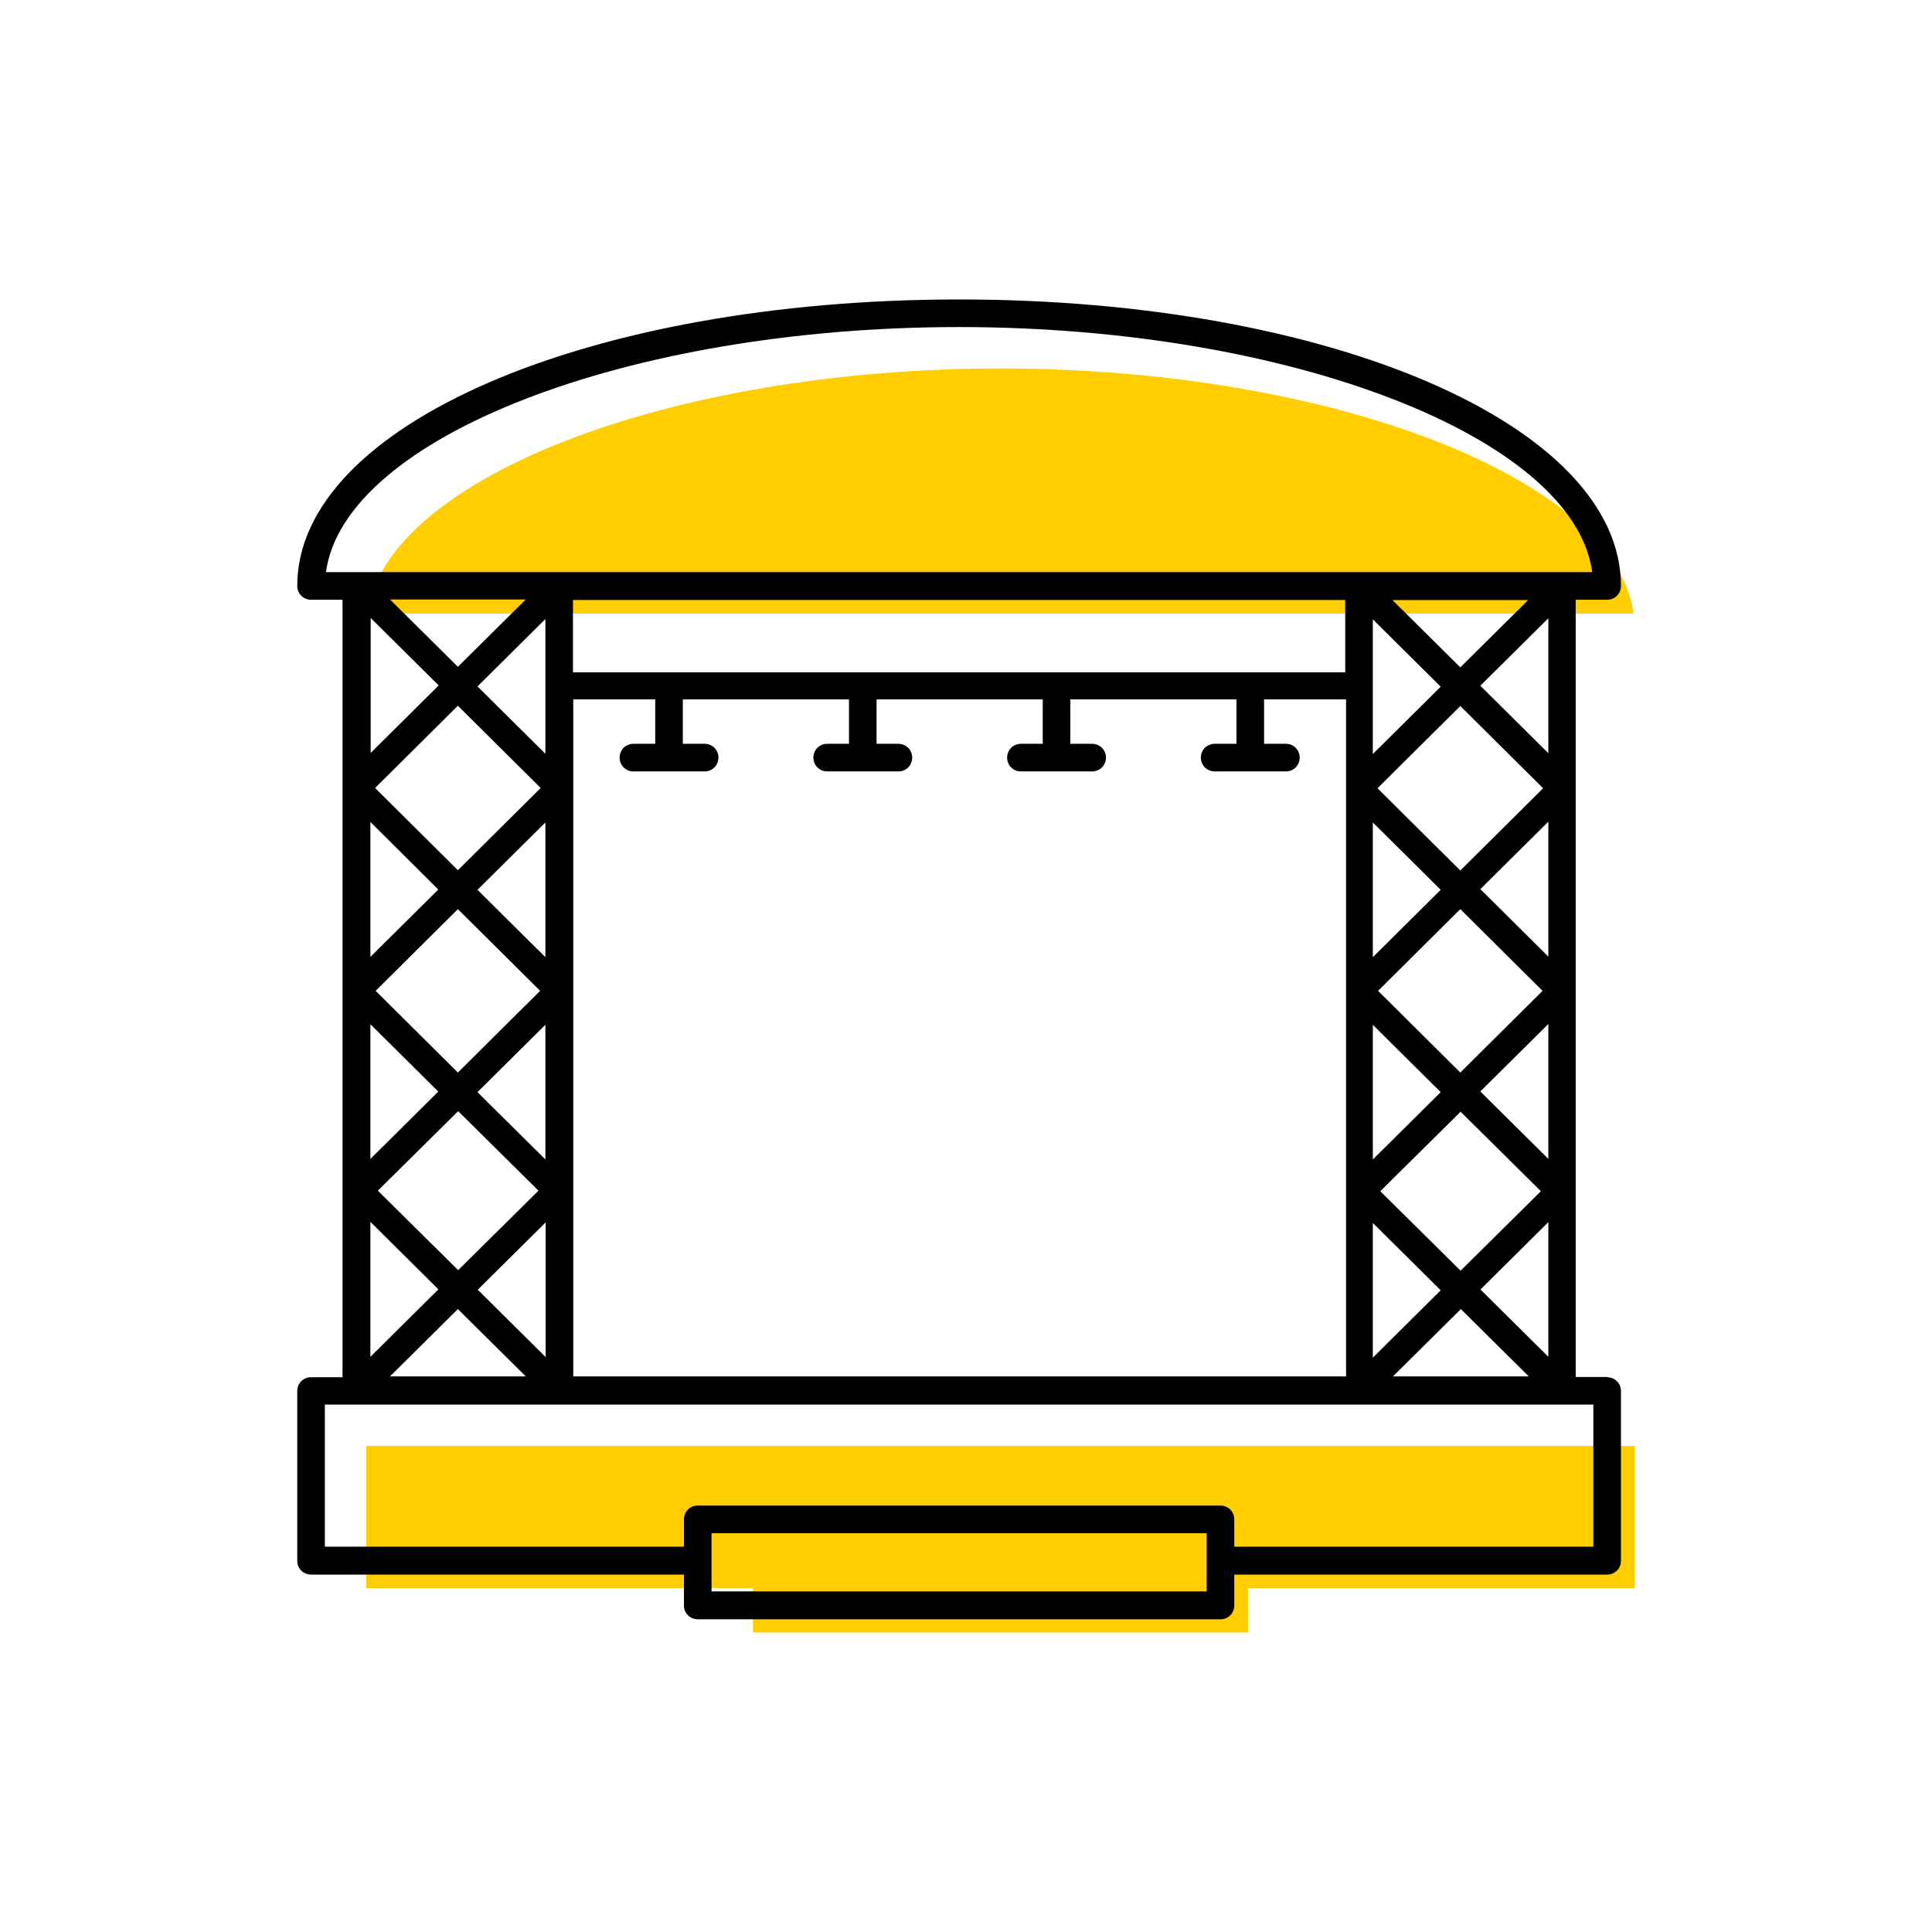 <?xml version="1.0" encoding="UTF-8"?><svg width="70" height="70" xmlns="http://www.w3.org/2000/svg" viewBox="-10 -10 70 70"><rect x="-10" y="-10" width="70" height="70" fill="white"/><g id="uuid-c55a155b-ccb7-4825-a2a1-9f7897dd6e24"><g><g><path d="M4.41,12.23H49.19c-.66-4.86-10.9-8.88-22.94-8.88S3.97,7.36,3.31,12.23h1.11Z" fill="#ffcd00" stroke-width="0"/><polygon points="48.09 42.39 40.74 42.39 11.76 42.39 4.41 42.39 3.27 42.39 3.27 47.54 16.28 47.54 17.28 47.54 17.28 49.15 35.22 49.15 35.22 47.54 36.22 47.54 49.23 47.54 49.23 42.39 48.09 42.39" fill="#ffcd00"/></g><path d="M48.23,39.89h-1.14v-6.66s0-.02,0-.03v-.09s0-.01,0-.02v-7.16h0v-.04s0-.01,0-.02v-7.27h0v-.08h0v-6.79h1.14c.28,0,.5-.22,.5-.5C48.73,5.41,38.2,.85,24.75,.85S.77,5.41,.77,11.23c0,.28,.22,.5,.5,.5h1.14v6.79h0v21.38H1.27c-.28,0-.5,.22-.5,.5v6.15c0,.28,.22,.5,.5,.5H14.78v1.12c0,.28,.22,.5,.5,.5h18.94c.28,0,.5-.22,.5-.5v-1.12h13.51c.28,0,.5-.22,.5-.5v-6.15c0-.28-.22-.5-.5-.5Zm-.5,6.15h-13.01v-.99c0-.28-.22-.5-.5-.5H15.28c-.28,0-.5,.22-.5,.5v.99H1.77v-5.15H47.73v5.15Zm-31.95,1.62v-2.11h17.94v2.11H15.78ZM24.75,1.85c12.04,0,22.28,4.02,22.94,8.88H1.81C2.47,5.86,12.71,1.85,24.75,1.85Zm14.99,32.46l2.46,2.44-2.46,2.44v-4.88Zm.27-1.15l2.91-2.88,2.91,2.88-2.91,2.88-2.91-2.88Zm-.27-1.15v-4.88l2.46,2.44-2.46,2.44Zm.19-6.11l2.98-2.96,2.98,2.96-2.98,2.96-2.98-2.96Zm-.19-1.22v-4.88l2.46,2.44-2.46,2.44Zm.17-6.12l3-2.98,3,2.98-3,2.98-3-2.98Zm-.17-1.24v-4.88l2.46,2.44-2.46,2.44Zm.71-5.58h4.92l-2.46,2.44-2.46-2.44Zm-1.71,0v2.62H10.76v-2.62h27.99ZM9.76,24.68l-2.46-2.44,2.46-2.44v4.88Zm-.19,1.22l-2.98,2.96-2.98-2.96,2.98-2.96,2.98,2.96Zm.19,1.23v4.88l-2.46-2.44,2.46-2.44Zm0-14.7v4.88l-2.46-2.44,2.46-2.44Zm-3.17,1.73l-2.46-2.44h4.92l-2.46,2.44Zm3,4.39l-3,2.98-3-2.98,3-2.98,3,2.98Zm-3.71,3.68l-2.46,2.44v-4.89l2.46,2.45Zm-2.46,4.88l2.46,2.44-2.46,2.44v-4.89Zm3.18,3.15l2.91,2.88-2.91,2.88-2.91-2.88,2.91-2.88Zm3.17,4.03v4.88l-2.46-2.44,2.46-2.44Zm-.71,5.58H4.13l2.46-2.44,2.46,2.44Zm1.71,0v-6.64s0-.05,0-.07v-.05s0-.04,0-.06v-7.11s0-.03,0-.05c0-.02,0-.03,0-.05v-7.23s0-.03,0-.05v-.02s0-.04,0-.06v-3.14h2.97v1.61h-.79c-.28,0-.5,.22-.5,.5s.22,.5,.5,.5h2.58c.28,0,.5-.22,.5-.5s-.22-.5-.5-.5h-.79v-1.61h6.02v1.61h-.79c-.28,0-.5,.22-.5,.5s.22,.5,.5,.5h2.58c.28,0,.5-.22,.5-.5s-.22-.5-.5-.5h-.79v-1.61h6.02v1.61h-.79c-.28,0-.5,.22-.5,.5s.22,.5,.5,.5h2.58c.28,0,.5-.22,.5-.5s-.22-.5-.5-.5h-.79v-1.61h6.02v1.61h-.79c-.28,0-.5,.22-.5,.5s.22,.5,.5,.5h2.58c.28,0,.5-.22,.5-.5s-.22-.5-.5-.5h-.79v-1.61h2.97v3.14s0,.03,0,.04v.05s0,.01,0,.02v7.26s0,.02,0,.03v.02h0v7.18h0v.1s0,.01,0,.02v6.67H10.76Zm32.16-2.44l2.46,2.44h-4.92l2.46-2.44Zm.71-.71l2.46-2.44v4.88l-2.46-2.44Zm0-7.18l2.46-2.44v4.89l-2.46-2.44Zm0-7.33l2.46-2.44v4.89l-2.46-2.44Zm0-7.37l2.46-2.44v4.89l-2.46-2.44Zm-37.75,0l-2.46,2.44v-4.89l2.46,2.44Zm0,21.87l-2.47,2.45v-4.89l2.47,2.45Z" stroke-width="0"/></g></g><g id="uuid-67dc3b0f-1782-479d-8bb8-5eebc4c4d924"></g></svg>